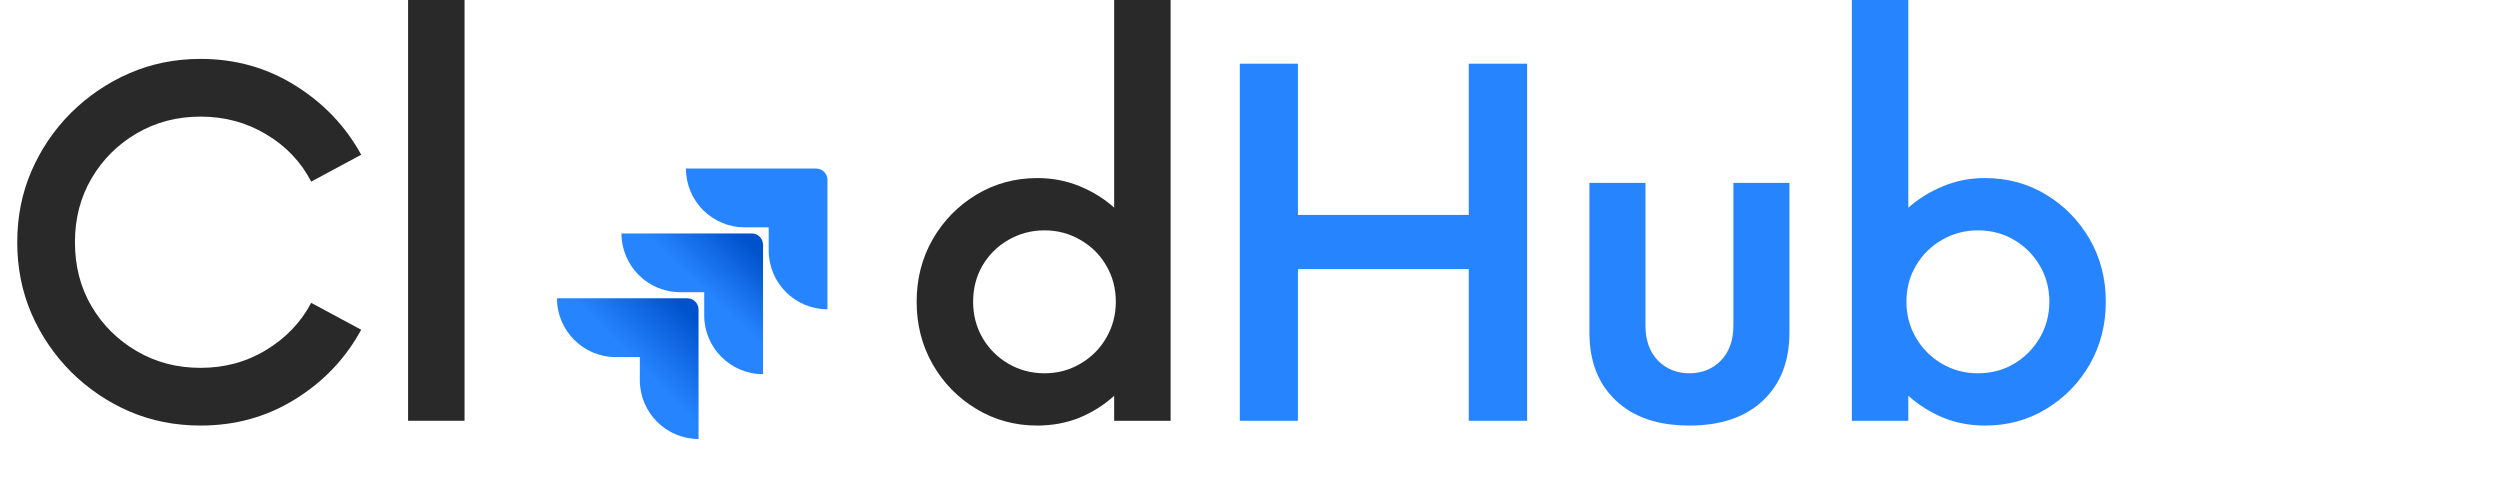 <svg xmlns="http://www.w3.org/2000/svg" xmlns:xlink="http://www.w3.org/1999/xlink" width="250" zoomAndPan="magnify" viewBox="0 0 187.5 37.5" height="50" preserveAspectRatio="xMidYMid meet" version="1.0"><defs><g/><clipPath id="18a78bb76f"><path d="M 51 12.641 L 62.059 12.641 L 62.059 24 L 51 24 Z M 51 12.641 " clip-rule="nonzero"/></clipPath><clipPath id="be5744f5c2"><path d="M 46 17 L 58 17 L 58 29 L 46 29 Z M 46 17 " clip-rule="nonzero"/></clipPath><clipPath id="d9b06ae83e"><path d="M 56.379 17.508 L 46.609 17.508 C 46.613 19.941 48.586 21.914 51.02 21.914 L 52.816 21.914 L 52.816 23.66 C 52.82 26.09 54.793 28.062 57.227 28.062 L 57.227 18.355 C 57.227 17.887 56.848 17.508 56.379 17.508 Z M 56.379 17.508 " clip-rule="nonzero"/></clipPath><linearGradient x1="0.991" gradientTransform="matrix(10.615, 0, 0, 10.553, 46.611, 17.509)" y1="-0.009" x2="0.009" gradientUnits="userSpaceOnUse" y2="1.009" id="6e31c2857d"><stop stop-opacity="1" stop-color="rgb(0%, 32.199%, 79.999%)" offset="0"/><stop stop-opacity="1" stop-color="rgb(0%, 32.199%, 79.999%)" offset="0.062"/><stop stop-opacity="1" stop-color="rgb(0%, 32.199%, 79.999%)" offset="0.078"/><stop stop-opacity="1" stop-color="rgb(0.082%, 32.309%, 80.11%)" offset="0.086"/><stop stop-opacity="1" stop-color="rgb(0.343%, 32.652%, 80.461%)" offset="0.09"/><stop stop-opacity="1" stop-color="rgb(0.522%, 32.887%, 80.701%)" offset="0.094"/><stop stop-opacity="1" stop-color="rgb(0.699%, 33.121%, 80.939%)" offset="0.098"/><stop stop-opacity="1" stop-color="rgb(0.877%, 33.354%, 81.178%)" offset="0.102"/><stop stop-opacity="1" stop-color="rgb(1.054%, 33.588%, 81.416%)" offset="0.105"/><stop stop-opacity="1" stop-color="rgb(1.233%, 33.823%, 81.656%)" offset="0.109"/><stop stop-opacity="1" stop-color="rgb(1.411%, 34.056%, 81.894%)" offset="0.113"/><stop stop-opacity="1" stop-color="rgb(1.59%, 34.291%, 82.133%)" offset="0.117"/><stop stop-opacity="1" stop-color="rgb(1.767%, 34.525%, 82.372%)" offset="0.121"/><stop stop-opacity="1" stop-color="rgb(1.945%, 34.76%, 82.611%)" offset="0.125"/><stop stop-opacity="1" stop-color="rgb(2.122%, 34.993%, 82.849%)" offset="0.129"/><stop stop-opacity="1" stop-color="rgb(2.301%, 35.228%, 83.089%)" offset="0.133"/><stop stop-opacity="1" stop-color="rgb(2.478%, 35.461%, 83.327%)" offset="0.137"/><stop stop-opacity="1" stop-color="rgb(2.657%, 35.695%, 83.566%)" offset="0.141"/><stop stop-opacity="1" stop-color="rgb(2.835%, 35.928%, 83.804%)" offset="0.145"/><stop stop-opacity="1" stop-color="rgb(3.014%, 36.163%, 84.044%)" offset="0.148"/><stop stop-opacity="1" stop-color="rgb(3.191%, 36.397%, 84.283%)" offset="0.152"/><stop stop-opacity="1" stop-color="rgb(3.369%, 36.632%, 84.523%)" offset="0.156"/><stop stop-opacity="1" stop-color="rgb(3.546%, 36.865%, 84.761%)" offset="0.16"/><stop stop-opacity="1" stop-color="rgb(3.725%, 37.1%, 85.001%)" offset="0.164"/><stop stop-opacity="1" stop-color="rgb(3.902%, 37.334%, 85.239%)" offset="0.168"/><stop stop-opacity="1" stop-color="rgb(4.08%, 37.569%, 85.478%)" offset="0.172"/><stop stop-opacity="1" stop-color="rgb(4.259%, 37.802%, 85.716%)" offset="0.176"/><stop stop-opacity="1" stop-color="rgb(4.437%, 38.036%, 85.956%)" offset="0.18"/><stop stop-opacity="1" stop-color="rgb(4.614%, 38.269%, 86.194%)" offset="0.184"/><stop stop-opacity="1" stop-color="rgb(4.793%, 38.504%, 86.433%)" offset="0.188"/><stop stop-opacity="1" stop-color="rgb(4.97%, 38.737%, 86.671%)" offset="0.191"/><stop stop-opacity="1" stop-color="rgb(5.148%, 38.972%, 86.911%)" offset="0.195"/><stop stop-opacity="1" stop-color="rgb(5.325%, 39.206%, 87.149%)" offset="0.199"/><stop stop-opacity="1" stop-color="rgb(5.504%, 39.441%, 87.389%)" offset="0.203"/><stop stop-opacity="1" stop-color="rgb(5.682%, 39.674%, 87.627%)" offset="0.207"/><stop stop-opacity="1" stop-color="rgb(5.861%, 39.909%, 87.866%)" offset="0.211"/><stop stop-opacity="1" stop-color="rgb(6.038%, 40.143%, 88.104%)" offset="0.215"/><stop stop-opacity="1" stop-color="rgb(6.216%, 40.378%, 88.344%)" offset="0.219"/><stop stop-opacity="1" stop-color="rgb(6.393%, 40.611%, 88.582%)" offset="0.223"/><stop stop-opacity="1" stop-color="rgb(6.572%, 40.845%, 88.821%)" offset="0.227"/><stop stop-opacity="1" stop-color="rgb(6.749%, 41.078%, 89.059%)" offset="0.23"/><stop stop-opacity="1" stop-color="rgb(6.927%, 41.313%, 89.299%)" offset="0.234"/><stop stop-opacity="1" stop-color="rgb(7.106%, 41.547%, 89.537%)" offset="0.238"/><stop stop-opacity="1" stop-color="rgb(7.285%, 41.782%, 89.777%)" offset="0.242"/><stop stop-opacity="1" stop-color="rgb(7.462%, 42.015%, 90.015%)" offset="0.246"/><stop stop-opacity="1" stop-color="rgb(7.64%, 42.25%, 90.254%)" offset="0.25"/><stop stop-opacity="1" stop-color="rgb(7.817%, 42.484%, 90.494%)" offset="0.254"/><stop stop-opacity="1" stop-color="rgb(7.996%, 42.719%, 90.733%)" offset="0.258"/><stop stop-opacity="1" stop-color="rgb(8.173%, 42.952%, 90.971%)" offset="0.262"/><stop stop-opacity="1" stop-color="rgb(8.351%, 43.185%, 91.211%)" offset="0.266"/><stop stop-opacity="1" stop-color="rgb(8.528%, 43.419%, 91.449%)" offset="0.27"/><stop stop-opacity="1" stop-color="rgb(8.707%, 43.654%, 91.689%)" offset="0.273"/><stop stop-opacity="1" stop-color="rgb(8.885%, 43.887%, 91.927%)" offset="0.277"/><stop stop-opacity="1" stop-color="rgb(9.064%, 44.122%, 92.166%)" offset="0.281"/><stop stop-opacity="1" stop-color="rgb(9.241%, 44.356%, 92.404%)" offset="0.285"/><stop stop-opacity="1" stop-color="rgb(9.419%, 44.591%, 92.644%)" offset="0.289"/><stop stop-opacity="1" stop-color="rgb(9.596%, 44.824%, 92.882%)" offset="0.293"/><stop stop-opacity="1" stop-color="rgb(9.775%, 45.059%, 93.121%)" offset="0.297"/><stop stop-opacity="1" stop-color="rgb(9.952%, 45.293%, 93.359%)" offset="0.301"/><stop stop-opacity="1" stop-color="rgb(10.13%, 45.528%, 93.599%)" offset="0.305"/><stop stop-opacity="1" stop-color="rgb(10.309%, 45.761%, 93.837%)" offset="0.309"/><stop stop-opacity="1" stop-color="rgb(10.487%, 45.995%, 94.077%)" offset="0.312"/><stop stop-opacity="1" stop-color="rgb(10.664%, 46.228%, 94.315%)" offset="0.316"/><stop stop-opacity="1" stop-color="rgb(10.843%, 46.463%, 94.554%)" offset="0.32"/><stop stop-opacity="1" stop-color="rgb(11.02%, 46.696%, 94.792%)" offset="0.324"/><stop stop-opacity="1" stop-color="rgb(11.198%, 46.931%, 95.032%)" offset="0.328"/><stop stop-opacity="1" stop-color="rgb(11.375%, 47.165%, 95.27%)" offset="0.332"/><stop stop-opacity="1" stop-color="rgb(11.554%, 47.4%, 95.509%)" offset="0.336"/><stop stop-opacity="1" stop-color="rgb(11.732%, 47.633%, 95.747%)" offset="0.34"/><stop stop-opacity="1" stop-color="rgb(11.911%, 47.868%, 95.987%)" offset="0.344"/><stop stop-opacity="1" stop-color="rgb(12.088%, 48.102%, 96.225%)" offset="0.348"/><stop stop-opacity="1" stop-color="rgb(12.267%, 48.335%, 96.465%)" offset="0.352"/><stop stop-opacity="1" stop-color="rgb(12.444%, 48.569%, 96.703%)" offset="0.355"/><stop stop-opacity="1" stop-color="rgb(12.622%, 48.804%, 96.942%)" offset="0.359"/><stop stop-opacity="1" stop-color="rgb(12.799%, 49.037%, 97.182%)" offset="0.363"/><stop stop-opacity="1" stop-color="rgb(12.978%, 49.272%, 97.421%)" offset="0.367"/><stop stop-opacity="1" stop-color="rgb(13.156%, 49.506%, 97.659%)" offset="0.371"/><stop stop-opacity="1" stop-color="rgb(13.335%, 49.741%, 97.899%)" offset="0.375"/><stop stop-opacity="1" stop-color="rgb(13.512%, 49.974%, 98.137%)" offset="0.379"/><stop stop-opacity="1" stop-color="rgb(13.69%, 50.209%, 98.376%)" offset="0.383"/><stop stop-opacity="1" stop-color="rgb(13.867%, 50.443%, 98.615%)" offset="0.387"/><stop stop-opacity="1" stop-color="rgb(14.046%, 50.676%, 98.854%)" offset="0.391"/><stop stop-opacity="1" stop-color="rgb(14.223%, 50.909%, 99.092%)" offset="0.395"/><stop stop-opacity="1" stop-color="rgb(14.401%, 51.144%, 99.332%)" offset="0.398"/><stop stop-opacity="1" stop-color="rgb(14.58%, 51.378%, 99.57%)" offset="0.402"/><stop stop-opacity="1" stop-color="rgb(14.758%, 51.613%, 99.809%)" offset="0.406"/><stop stop-opacity="1" stop-color="rgb(14.828%, 51.706%, 99.904%)" offset="0.438"/><stop stop-opacity="1" stop-color="rgb(14.899%, 51.799%, 100%)" offset="0.491"/><stop stop-opacity="1" stop-color="rgb(14.899%, 51.799%, 100%)" offset="0.5"/><stop stop-opacity="1" stop-color="rgb(14.899%, 51.799%, 100%)" offset="0.509"/><stop stop-opacity="1" stop-color="rgb(14.899%, 51.799%, 100%)" offset="1"/></linearGradient><clipPath id="78eafd25d6"><path d="M 41.773 22 L 53 22 L 53 32.926 L 41.773 32.926 Z M 41.773 22 " clip-rule="nonzero"/></clipPath><clipPath id="7f0e2887e6"><path d="M 51.543 22.371 L 41.773 22.371 C 41.773 24.809 43.75 26.781 46.184 26.781 L 47.988 26.781 L 47.988 28.52 C 47.992 30.949 49.961 32.922 52.391 32.926 L 52.391 23.219 C 52.391 22.75 52.012 22.371 51.543 22.371 Z M 51.543 22.371 " clip-rule="nonzero"/></clipPath><linearGradient x1="1.006" gradientTransform="matrix(10.615, 0, 0, 10.553, 41.775, 22.373)" y1="0.006" x2="-0.005" gradientUnits="userSpaceOnUse" y2="0.994" id="2d600cb1fb"><stop stop-opacity="1" stop-color="rgb(0%, 32.199%, 79.999%)" offset="0"/><stop stop-opacity="1" stop-color="rgb(0%, 32.199%, 79.999%)" offset="0.062"/><stop stop-opacity="1" stop-color="rgb(0%, 32.199%, 79.999%)" offset="0.078"/><stop stop-opacity="1" stop-color="rgb(0.131%, 32.372%, 80.174%)" offset="0.086"/><stop stop-opacity="1" stop-color="rgb(0.42%, 32.753%, 80.563%)" offset="0.09"/><stop stop-opacity="1" stop-color="rgb(0.578%, 32.962%, 80.777%)" offset="0.094"/><stop stop-opacity="1" stop-color="rgb(0.737%, 33.17%, 80.989%)" offset="0.098"/><stop stop-opacity="1" stop-color="rgb(0.896%, 33.379%, 81.203%)" offset="0.102"/><stop stop-opacity="1" stop-color="rgb(1.054%, 33.586%, 81.415%)" offset="0.105"/><stop stop-opacity="1" stop-color="rgb(1.213%, 33.795%, 81.628%)" offset="0.109"/><stop stop-opacity="1" stop-color="rgb(1.372%, 34.004%, 81.841%)" offset="0.113"/><stop stop-opacity="1" stop-color="rgb(1.53%, 34.213%, 82.054%)" offset="0.117"/><stop stop-opacity="1" stop-color="rgb(1.688%, 34.421%, 82.266%)" offset="0.121"/><stop stop-opacity="1" stop-color="rgb(1.846%, 34.63%, 82.48%)" offset="0.125"/><stop stop-opacity="1" stop-color="rgb(2.005%, 34.837%, 82.692%)" offset="0.129"/><stop stop-opacity="1" stop-color="rgb(2.164%, 35.046%, 82.906%)" offset="0.133"/><stop stop-opacity="1" stop-color="rgb(2.322%, 35.255%, 83.118%)" offset="0.137"/><stop stop-opacity="1" stop-color="rgb(2.481%, 35.464%, 83.331%)" offset="0.141"/><stop stop-opacity="1" stop-color="rgb(2.64%, 35.672%, 83.543%)" offset="0.145"/><stop stop-opacity="1" stop-color="rgb(2.798%, 35.881%, 83.755%)" offset="0.148"/><stop stop-opacity="1" stop-color="rgb(2.957%, 36.089%, 83.968%)" offset="0.152"/><stop stop-opacity="1" stop-color="rgb(3.116%, 36.298%, 84.181%)" offset="0.156"/><stop stop-opacity="1" stop-color="rgb(3.273%, 36.507%, 84.393%)" offset="0.16"/><stop stop-opacity="1" stop-color="rgb(3.432%, 36.716%, 84.607%)" offset="0.164"/><stop stop-opacity="1" stop-color="rgb(3.59%, 36.923%, 84.819%)" offset="0.168"/><stop stop-opacity="1" stop-color="rgb(3.749%, 37.132%, 85.033%)" offset="0.172"/><stop stop-opacity="1" stop-color="rgb(3.908%, 37.34%, 85.245%)" offset="0.176"/><stop stop-opacity="1" stop-color="rgb(4.066%, 37.549%, 85.458%)" offset="0.18"/><stop stop-opacity="1" stop-color="rgb(4.225%, 37.756%, 85.67%)" offset="0.184"/><stop stop-opacity="1" stop-color="rgb(4.384%, 37.965%, 85.884%)" offset="0.188"/><stop stop-opacity="1" stop-color="rgb(4.541%, 38.174%, 86.096%)" offset="0.191"/><stop stop-opacity="1" stop-color="rgb(4.7%, 38.383%, 86.31%)" offset="0.195"/><stop stop-opacity="1" stop-color="rgb(4.858%, 38.591%, 86.522%)" offset="0.199"/><stop stop-opacity="1" stop-color="rgb(5.017%, 38.8%, 86.736%)" offset="0.203"/><stop stop-opacity="1" stop-color="rgb(5.176%, 39.008%, 86.948%)" offset="0.207"/><stop stop-opacity="1" stop-color="rgb(5.334%, 39.217%, 87.16%)" offset="0.211"/><stop stop-opacity="1" stop-color="rgb(5.493%, 39.426%, 87.372%)" offset="0.215"/><stop stop-opacity="1" stop-color="rgb(5.652%, 39.635%, 87.585%)" offset="0.219"/><stop stop-opacity="1" stop-color="rgb(5.809%, 39.842%, 87.798%)" offset="0.223"/><stop stop-opacity="1" stop-color="rgb(5.968%, 40.051%, 88.011%)" offset="0.227"/><stop stop-opacity="1" stop-color="rgb(6.126%, 40.259%, 88.223%)" offset="0.23"/><stop stop-opacity="1" stop-color="rgb(6.285%, 40.468%, 88.437%)" offset="0.234"/><stop stop-opacity="1" stop-color="rgb(6.444%, 40.677%, 88.649%)" offset="0.238"/><stop stop-opacity="1" stop-color="rgb(6.602%, 40.886%, 88.863%)" offset="0.242"/><stop stop-opacity="1" stop-color="rgb(6.761%, 41.093%, 89.075%)" offset="0.246"/><stop stop-opacity="1" stop-color="rgb(6.92%, 41.302%, 89.288%)" offset="0.25"/><stop stop-opacity="1" stop-color="rgb(7.077%, 41.51%, 89.5%)" offset="0.254"/><stop stop-opacity="1" stop-color="rgb(7.236%, 41.719%, 89.714%)" offset="0.258"/><stop stop-opacity="1" stop-color="rgb(7.394%, 41.927%, 89.926%)" offset="0.262"/><stop stop-opacity="1" stop-color="rgb(7.553%, 42.136%, 90.14%)" offset="0.266"/><stop stop-opacity="1" stop-color="rgb(7.712%, 42.345%, 90.352%)" offset="0.27"/><stop stop-opacity="1" stop-color="rgb(7.87%, 42.554%, 90.564%)" offset="0.273"/><stop stop-opacity="1" stop-color="rgb(8.029%, 42.761%, 90.776%)" offset="0.277"/><stop stop-opacity="1" stop-color="rgb(8.188%, 42.97%, 90.99%)" offset="0.281"/><stop stop-opacity="1" stop-color="rgb(8.345%, 43.178%, 91.202%)" offset="0.285"/><stop stop-opacity="1" stop-color="rgb(8.504%, 43.387%, 91.415%)" offset="0.289"/><stop stop-opacity="1" stop-color="rgb(8.662%, 43.596%, 91.628%)" offset="0.293"/><stop stop-opacity="1" stop-color="rgb(8.821%, 43.805%, 91.841%)" offset="0.297"/><stop stop-opacity="1" stop-color="rgb(8.98%, 44.012%, 92.053%)" offset="0.301"/><stop stop-opacity="1" stop-color="rgb(9.138%, 44.221%, 92.267%)" offset="0.305"/><stop stop-opacity="1" stop-color="rgb(9.297%, 44.429%, 92.479%)" offset="0.309"/><stop stop-opacity="1" stop-color="rgb(9.456%, 44.638%, 92.693%)" offset="0.312"/><stop stop-opacity="1" stop-color="rgb(9.615%, 44.847%, 92.905%)" offset="0.316"/><stop stop-opacity="1" stop-color="rgb(9.773%, 45.056%, 93.118%)" offset="0.32"/><stop stop-opacity="1" stop-color="rgb(9.93%, 45.264%, 93.33%)" offset="0.324"/><stop stop-opacity="1" stop-color="rgb(10.089%, 45.473%, 93.544%)" offset="0.328"/><stop stop-opacity="1" stop-color="rgb(10.248%, 45.68%, 93.756%)" offset="0.332"/><stop stop-opacity="1" stop-color="rgb(10.406%, 45.889%, 93.968%)" offset="0.336"/><stop stop-opacity="1" stop-color="rgb(10.565%, 46.097%, 94.18%)" offset="0.34"/><stop stop-opacity="1" stop-color="rgb(10.724%, 46.306%, 94.394%)" offset="0.344"/><stop stop-opacity="1" stop-color="rgb(10.883%, 46.515%, 94.606%)" offset="0.348"/><stop stop-opacity="1" stop-color="rgb(11.041%, 46.724%, 94.82%)" offset="0.352"/><stop stop-opacity="1" stop-color="rgb(11.198%, 46.931%, 95.032%)" offset="0.355"/><stop stop-opacity="1" stop-color="rgb(11.357%, 47.141%, 95.245%)" offset="0.359"/><stop stop-opacity="1" stop-color="rgb(11.516%, 47.348%, 95.457%)" offset="0.363"/><stop stop-opacity="1" stop-color="rgb(11.675%, 47.557%, 95.671%)" offset="0.367"/><stop stop-opacity="1" stop-color="rgb(11.833%, 47.766%, 95.883%)" offset="0.371"/><stop stop-opacity="1" stop-color="rgb(11.992%, 47.975%, 96.097%)" offset="0.375"/><stop stop-opacity="1" stop-color="rgb(12.151%, 48.183%, 96.309%)" offset="0.379"/><stop stop-opacity="1" stop-color="rgb(12.309%, 48.392%, 96.523%)" offset="0.383"/><stop stop-opacity="1" stop-color="rgb(12.466%, 48.599%, 96.735%)" offset="0.387"/><stop stop-opacity="1" stop-color="rgb(12.625%, 48.808%, 96.948%)" offset="0.391"/><stop stop-opacity="1" stop-color="rgb(12.784%, 49.017%, 97.16%)" offset="0.395"/><stop stop-opacity="1" stop-color="rgb(12.943%, 49.226%, 97.372%)" offset="0.398"/><stop stop-opacity="1" stop-color="rgb(13.101%, 49.434%, 97.585%)" offset="0.402"/><stop stop-opacity="1" stop-color="rgb(13.26%, 49.643%, 97.798%)" offset="0.406"/><stop stop-opacity="1" stop-color="rgb(13.419%, 49.85%, 98.01%)" offset="0.41"/><stop stop-opacity="1" stop-color="rgb(13.577%, 50.06%, 98.224%)" offset="0.414"/><stop stop-opacity="1" stop-color="rgb(13.734%, 50.267%, 98.436%)" offset="0.418"/><stop stop-opacity="1" stop-color="rgb(13.893%, 50.476%, 98.65%)" offset="0.422"/><stop stop-opacity="1" stop-color="rgb(14.052%, 50.685%, 98.862%)" offset="0.426"/><stop stop-opacity="1" stop-color="rgb(14.211%, 50.894%, 99.075%)" offset="0.43"/><stop stop-opacity="1" stop-color="rgb(14.369%, 51.102%, 99.287%)" offset="0.434"/><stop stop-opacity="1" stop-color="rgb(14.528%, 51.311%, 99.501%)" offset="0.438"/><stop stop-opacity="1" stop-color="rgb(14.687%, 51.518%, 99.713%)" offset="0.441"/><stop stop-opacity="1" stop-color="rgb(14.845%, 51.727%, 99.927%)" offset="0.445"/><stop stop-opacity="1" stop-color="rgb(14.871%, 51.762%, 99.963%)" offset="0.453"/><stop stop-opacity="1" stop-color="rgb(14.899%, 51.799%, 100%)" offset="0.469"/><stop stop-opacity="1" stop-color="rgb(14.899%, 51.799%, 100%)" offset="0.494"/><stop stop-opacity="1" stop-color="rgb(14.899%, 51.799%, 100%)" offset="0.5"/><stop stop-opacity="1" stop-color="rgb(14.899%, 51.799%, 100%)" offset="0.506"/><stop stop-opacity="1" stop-color="rgb(14.899%, 51.799%, 100%)" offset="1"/></linearGradient></defs><g fill="#292929" fill-opacity="1"><g transform="translate(-0.629, 31.558)"><g><path d="M 15.672 0.359 C 13.766 0.359 11.984 0.004 10.328 -0.703 C 8.68 -1.422 7.223 -2.41 5.953 -3.672 C 4.691 -4.941 3.703 -6.398 2.984 -8.047 C 2.273 -9.703 1.922 -11.484 1.922 -13.391 C 1.922 -15.297 2.273 -17.07 2.984 -18.719 C 3.703 -20.375 4.691 -21.832 5.953 -23.094 C 7.223 -24.352 8.68 -25.344 10.328 -26.062 C 11.984 -26.781 13.766 -27.141 15.672 -27.141 C 18.285 -27.141 20.656 -26.473 22.781 -25.141 C 24.906 -23.816 26.551 -22.086 27.719 -19.953 L 23.969 -17.938 C 23.195 -19.426 22.07 -20.609 20.594 -21.484 C 19.125 -22.367 17.484 -22.812 15.672 -22.812 C 13.91 -22.812 12.316 -22.395 10.891 -21.562 C 9.461 -20.727 8.332 -19.602 7.5 -18.188 C 6.664 -16.77 6.25 -15.172 6.25 -13.391 C 6.25 -11.598 6.664 -9.992 7.5 -8.578 C 8.332 -7.172 9.461 -6.051 10.891 -5.219 C 12.316 -4.383 13.91 -3.969 15.672 -3.969 C 17.484 -3.969 19.125 -4.414 20.594 -5.312 C 22.07 -6.207 23.195 -7.383 23.969 -8.844 L 27.719 -6.828 C 26.551 -4.68 24.906 -2.945 22.781 -1.625 C 20.656 -0.301 18.285 0.359 15.672 0.359 Z M 15.672 0.359 "/></g></g></g><g fill="#292929" fill-opacity="1"><g transform="translate(27.653, 31.558)"><g><path d="M 2.953 0 L 2.953 -31.781 L 7.188 -31.781 L 7.188 0 Z M 2.953 0 "/></g></g></g><g fill="#292929" fill-opacity="1"><g transform="translate(37.066, 31.558)"><g/></g></g><g fill="#292929" fill-opacity="1"><g transform="translate(47.058, 31.558)"><g/></g></g><g fill="#292929" fill-opacity="1"><g transform="translate(57.05, 31.558)"><g/></g></g><g fill="#292929" fill-opacity="1"><g transform="translate(67.046, 31.558)"><g><path d="M 16.516 -31.781 L 20.75 -31.781 L 20.75 0 L 16.516 0 L 16.516 -1.875 C 15.766 -1.188 14.898 -0.641 13.922 -0.234 C 12.941 0.16 11.883 0.359 10.75 0.359 C 9.082 0.359 7.555 -0.055 6.172 -0.891 C 4.797 -1.723 3.707 -2.836 2.906 -4.234 C 2.102 -5.641 1.703 -7.203 1.703 -8.922 C 1.703 -10.648 2.102 -12.211 2.906 -13.609 C 3.707 -15.004 4.797 -16.117 6.172 -16.953 C 7.555 -17.785 9.082 -18.203 10.75 -18.203 C 11.883 -18.203 12.941 -18 13.922 -17.594 C 14.898 -17.195 15.766 -16.66 16.516 -15.984 Z M 11.297 -3.562 C 12.273 -3.562 13.172 -3.801 13.984 -4.281 C 14.805 -4.758 15.453 -5.406 15.922 -6.219 C 16.398 -7.039 16.641 -7.941 16.641 -8.922 C 16.641 -9.93 16.398 -10.836 15.922 -11.641 C 15.453 -12.453 14.805 -13.094 13.984 -13.562 C 13.172 -14.039 12.273 -14.281 11.297 -14.281 C 10.305 -14.281 9.398 -14.039 8.578 -13.562 C 7.766 -13.094 7.117 -12.453 6.641 -11.641 C 6.172 -10.836 5.938 -9.93 5.938 -8.922 C 5.938 -7.941 6.172 -7.039 6.641 -6.219 C 7.117 -5.406 7.766 -4.758 8.578 -4.281 C 9.398 -3.801 10.305 -3.562 11.297 -3.562 Z M 11.297 -3.562 "/></g></g></g><g fill="#2684ff" fill-opacity="1"><g transform="translate(90.033, 31.558)"><g><path d="M 20.125 -26.781 L 24.5 -26.781 L 24.5 0 L 20.125 0 L 20.125 -11.375 L 7.312 -11.375 L 7.312 0 L 2.953 0 L 2.953 -26.781 L 7.312 -26.781 L 7.312 -15.438 L 20.125 -15.438 Z M 20.125 -26.781 "/></g></g></g><g fill="#2684ff" fill-opacity="1"><g transform="translate(116.754, 31.558)"><g><path d="M 9.953 0.359 C 7.598 0.359 5.758 -0.266 4.438 -1.516 C 3.113 -2.766 2.453 -4.461 2.453 -6.609 L 2.453 -17.844 L 6.656 -17.844 L 6.656 -7.141 C 6.656 -6.035 6.969 -5.16 7.594 -4.516 C 8.219 -3.879 9.004 -3.562 9.953 -3.562 C 10.898 -3.562 11.688 -3.879 12.312 -4.516 C 12.938 -5.16 13.25 -6.035 13.25 -7.141 L 13.25 -17.844 L 17.453 -17.844 L 17.453 -6.609 C 17.453 -4.461 16.789 -2.766 15.469 -1.516 C 14.145 -0.266 12.305 0.359 9.953 0.359 Z M 9.953 0.359 "/></g></g></g><g fill="#2684ff" fill-opacity="1"><g transform="translate(135.936, 31.558)"><g><path d="M 12.938 -18.203 C 14.633 -18.203 16.164 -17.785 17.531 -16.953 C 18.906 -16.117 19.992 -15.004 20.797 -13.609 C 21.598 -12.211 22 -10.648 22 -8.922 C 22 -7.203 21.598 -5.641 20.797 -4.234 C 19.992 -2.836 18.906 -1.723 17.531 -0.891 C 16.164 -0.055 14.633 0.359 12.938 0.359 C 11.812 0.359 10.766 0.16 9.797 -0.234 C 8.828 -0.641 7.957 -1.188 7.188 -1.875 L 7.188 0 L 2.953 0 L 2.953 -31.781 L 7.188 -31.781 L 7.188 -15.984 C 7.957 -16.66 8.828 -17.195 9.797 -17.594 C 10.766 -18 11.812 -18.203 12.938 -18.203 Z M 12.406 -3.562 C 13.414 -3.562 14.32 -3.801 15.125 -4.281 C 15.926 -4.758 16.566 -5.406 17.047 -6.219 C 17.523 -7.039 17.766 -7.941 17.766 -8.922 C 17.766 -9.93 17.523 -10.836 17.047 -11.641 C 16.566 -12.453 15.926 -13.094 15.125 -13.562 C 14.32 -14.039 13.414 -14.281 12.406 -14.281 C 11.426 -14.281 10.523 -14.039 9.703 -13.562 C 8.891 -13.094 8.242 -12.453 7.766 -11.641 C 7.285 -10.836 7.047 -9.93 7.047 -8.922 C 7.047 -7.941 7.285 -7.039 7.766 -6.219 C 8.242 -5.406 8.891 -4.758 9.703 -4.281 C 10.523 -3.801 11.426 -3.562 12.406 -3.562 Z M 12.406 -3.562 "/></g></g></g><g clip-path="url(#18a78bb76f)"><path fill="#2684ff" d="M 61.211 12.641 L 51.445 12.641 C 51.445 13.812 51.906 14.934 52.734 15.758 C 53.562 16.586 54.684 17.051 55.852 17.051 L 57.652 17.051 L 57.652 18.789 C 57.656 21.223 59.625 23.195 62.059 23.195 L 62.059 13.488 C 62.059 13.02 61.68 12.641 61.211 12.641 Z M 61.211 12.641 " fill-opacity="1" fill-rule="nonzero"/></g><g clip-path="url(#be5744f5c2)"><g clip-path="url(#d9b06ae83e)"><path fill="url(#6e31c2857d)" d="M 46.609 17.508 L 46.609 28.062 L 57.227 28.062 L 57.227 17.508 Z M 46.609 17.508 " fill-rule="nonzero"/></g></g><g clip-path="url(#78eafd25d6)"><g clip-path="url(#7f0e2887e6)"><path fill="url(#2d600cb1fb)" d="M 41.773 22.371 L 41.773 32.926 L 52.391 32.926 L 52.391 22.371 Z M 41.773 22.371 " fill-rule="nonzero"/></g></g></svg>
